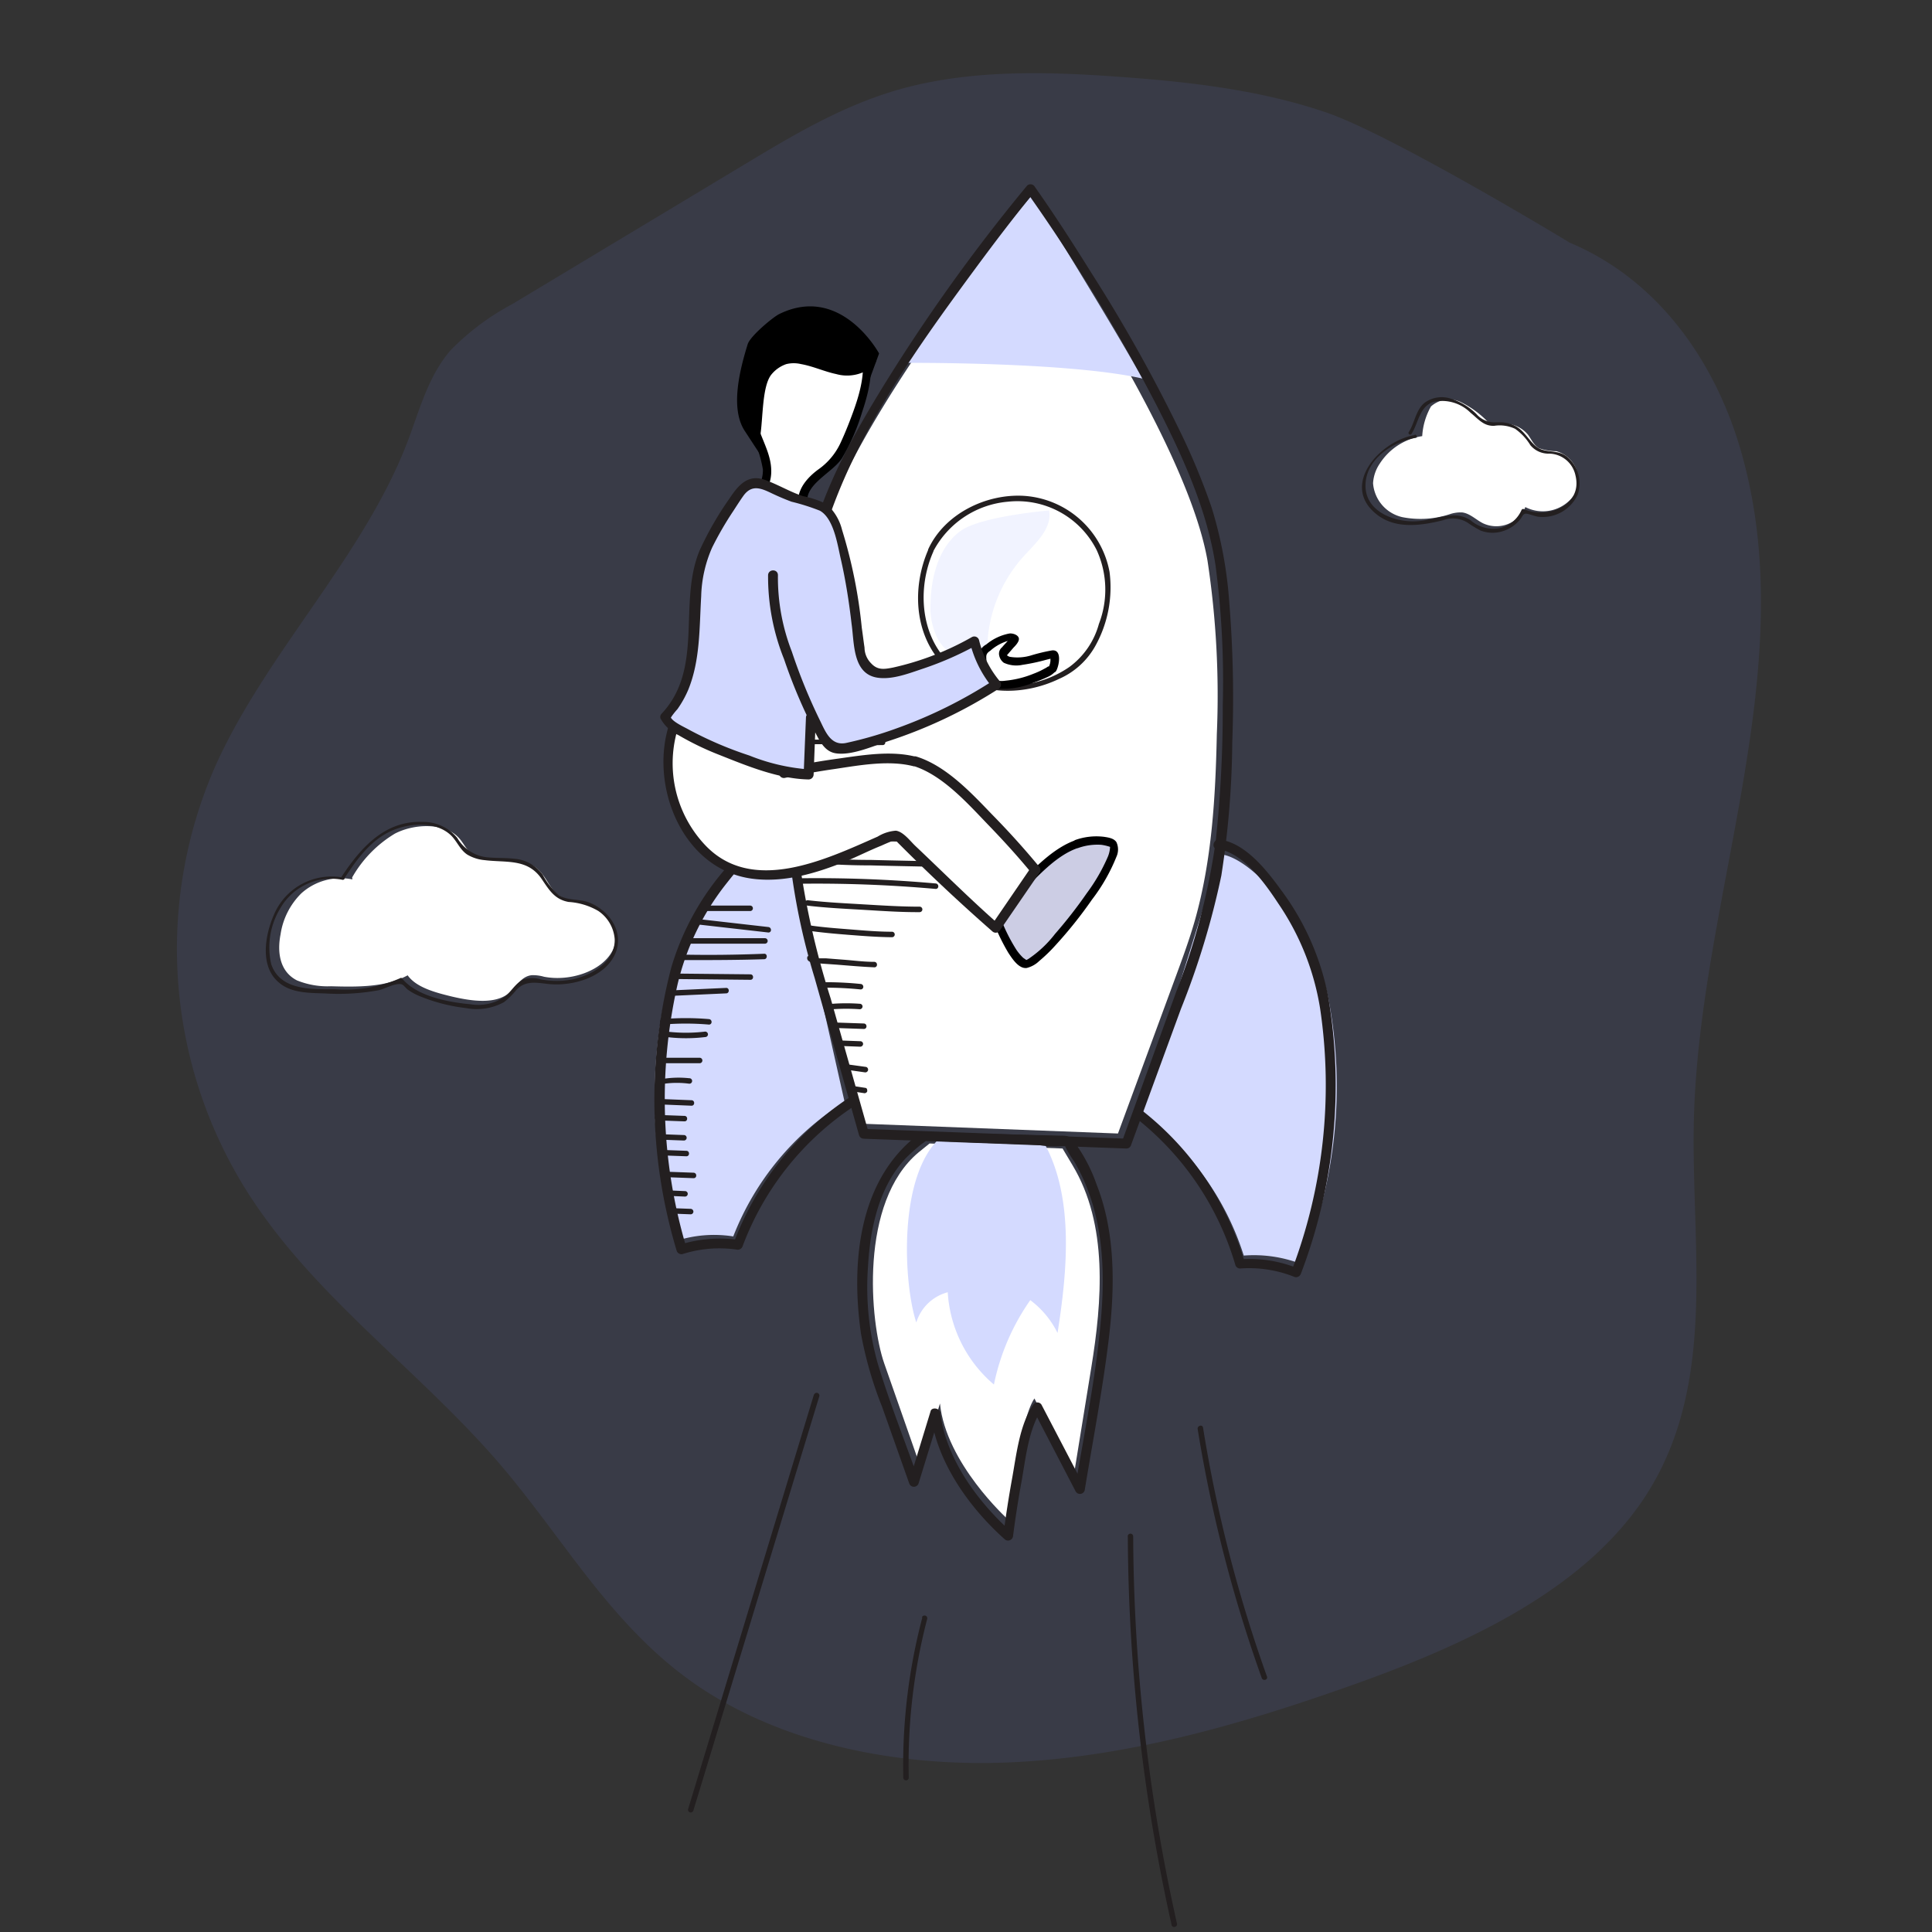 <svg width="237" height="237" viewBox="0 0 237 237" xmlns="http://www.w3.org/2000/svg">
    <rect x="0" y="0" width="237" height="237" fill="#333333" stroke="none"/>
    <g fill-rule="nonzero" fill="none">
        <path d="M162.78 13.827c-8.058-2.766-16.693-3.773-25.302-4.391-9.294-.685-18.896-.927-27.706 1.692-6.715 2.001-12.611 5.533-18.413 9.025L62.821 37.317a30.647 30.647 0 0 0-7.602 5.707c-2.686 3.17-3.72 7.158-5.13 10.905-5.372 14.263-17.365 26.028-23.65 39.995a55.761 55.761 0 0 0 5.909 55.251c8.058 11.227 20.01 19.944 29.09 30.567 7.587 8.89 13.295 19.218 23.099 26.322 10.744 7.776 25.37 10.744 39.377 10.127 14.007-.618 27.558-4.432 40.558-8.985 14.773-5.144 29.963-11.966 37.604-24.026 8.595-13.618 5.372-30.204 5.708-45.662.645-27.84 13.712-55.95 5.573-82.89-3.088-10.22-9.83-20.266-20.83-24.873-.026-.04-21.716-13.161-29.747-15.928z" opacity=".1" fill="#7786FF"/>
        <path d="M174.464 53.5a7.548 7.548 0 0 0-5.224 3.397 4.754 4.754 0 0 0-.806 2.378 4.62 4.62 0 0 0 3.586 4.163 11.51 11.51 0 0 0 5.828-.363 4.204 4.204 0 0 1 1.518-.215c.967.121 1.706.914 2.579 1.343a3.868 3.868 0 0 0 5.17-2 4.7 4.7 0 0 0 5.99-1.478 3.653 3.653 0 0 0-2.19-5.372 6.89 6.89 0 0 1-2.121-.363c-.631-.362-.927-1.074-1.343-1.651a3.76 3.76 0 0 0-3.304-1.343c-.38.08-.774.08-1.155 0a1.92 1.92 0 0 1-.658-.43 11.792 11.792 0 0 0-3.17-2.256 3.344 3.344 0 0 0-3.625.55 8.394 8.394 0 0 0-1.075 3.64z" fill="#FFF"/>
        <path d="M173.497 53.379c-4.23.725-9.186 6.191-4.566 9.763 2.31 1.787 5.372 1.343 8.058.685 1-.382 2.122-.278 3.035.282.513.365 1.052.693 1.612.98a4.136 4.136 0 0 0 2.686.081 4.486 4.486 0 0 0 2.189-1.49c.201-.256.282-.578.577-.658.296-.081 1.222.349 1.693.376a4.714 4.714 0 0 0 4.767-2.754 4.244 4.244 0 0 0-1.343-4.633c-.967-.752-1.974-.51-3.075-.86-1.343-.456-1.907-2.256-3.304-2.927a4.15 4.15 0 0 0-1.598-.417h-.645a2.981 2.981 0 0 1-2.484-1.034 7.601 7.601 0 0 0-3.452-1.96 3.546 3.546 0 0 0-2.9.604c-1.089.9-1.196 2.458-1.935 3.586a.202.202 0 1 0 .35.201c.859-1.343.94-3.317 2.685-3.908a4.956 4.956 0 0 1 4.553 1.343c.967.779 1.585 1.639 2.888 1.598a4.432 4.432 0 0 1 2.565.363c.759.534 1.4 1.22 1.88 2.014a2.887 2.887 0 0 0 2.323 1.034 3.357 3.357 0 0 1 3.21 2.686c.9 3.68-3.451 5.372-6.325 4.123a.215.215 0 0 0-.282.081 3.881 3.881 0 0 1-2.606 2.23 4.244 4.244 0 0 1-3.666-.954c-2.136-1.343-4.204 0-6.527.12-2.686.189-6.38-1.114-6.353-4.39.027-3.278 3.425-5.373 6.151-5.83.255 0 .148-.43-.107-.389l-.054.054z" fill="#231F20"/>
        <path d="m105.944 137.854-5.56-19.649c-.658-2.35-1.343-4.714-1.826-7.104-1.558-7.534-1.424-15.31-1.007-22.992.22-7.107 1.119-14.177 2.686-21.112 3.894-15.243 25.584-41.553 25.584-41.553s19.62 27.84 22.307 43.352a110.247 110.247 0 0 1 1.141 21.26c-.16 7.696-.604 15.458-2.686 22.831-.671 2.35-1.517 4.647-2.363 6.943l-7.078 19.219-31.198-1.195z" fill="#FFF"/>
        <path d="M96.396 103.056c-4.03 0-11.953 8.515-14.17 16.64a58.192 58.192 0 0 0 .807 32.5c2.233-.71 4.601-.889 6.916-.523a34.058 34.058 0 0 1 13.658-16.505M149.672 104.789c4.177.376 11.644 9.4 13.296 17.768a57.145 57.145 0 0 1-3.304 32.514 16.116 16.116 0 0 0-7.09-1.048 34.354 34.354 0 0 0-12.786-17.593" fill="#D4DAFF"/>
        <path d="M97.04 101.028c-3.17.188-5.963 3.156-7.897 5.372a32.474 32.474 0 0 0-6.809 12.33 64.222 64.222 0 0 0 .672 34.689.618.618 0 0 0 .738.416 14.894 14.894 0 0 1 6.608-.55.631.631 0 0 0 .752-.43 35.495 35.495 0 0 1 13.43-17.003c.645-.43 0-1.477-.604-1.047a36.838 36.838 0 0 0-13.954 17.74l.739-.429a16.304 16.304 0 0 0-7.24.55l.74.43a63.887 63.887 0 0 1-1.102-32.325 31.614 31.614 0 0 1 6.003-12.396c1.814-2.297 4.768-5.963 7.964-6.151.78 0 .78-1.263 0-1.209l-.04.013zM149.283 104.13c3.223.43 5.882 4.204 7.534 6.716a31.695 31.695 0 0 1 5.13 12.92 63.967 63.967 0 0 1-3.545 32.231l.738-.43a15.673 15.673 0 0 0-7.023-1.087l.59.443a36.677 36.677 0 0 0-12.503-18.614c-.604-.483-1.464.363-.846.846a35.71 35.71 0 0 1 12.181 18.01c.072.26.308.44.578.443 2.289-.17 4.586.19 6.715 1.048.32.08.649-.102.752-.417a64.84 64.84 0 0 0 3.344-34.005 31.99 31.99 0 0 0-5.748-13.013c-1.746-2.404-4.365-5.802-7.561-6.232-.766-.107-1.088 1.061-.323 1.169l-.013-.027z" fill="#231F20"/>
        <path d="m115.305 172.167-2.377 7.816-4.459-12.731c-1.773-5.09-3.089-19.796 4.217-25.893l1.343-1.088 16.318.618 1.208 2.028c4.405 7.319 3.64 16.693 2.31 24.872l-2.135 13.161-4.835-9.4c-1.786 2.538-3.317 14.772-3.317 14.772s-7.534-6.809-8.273-14.155z" fill="#FFF"/>
        <path d="M115.453 139.465c-5.372 4.66-4.607 18.104-3.049 22.764a5.493 5.493 0 0 1 3.855-3.707 16.116 16.116 0 0 0 5.667 11.322 27.68 27.68 0 0 1 4.459-10.355 11.214 11.214 0 0 1 3.344 4.03c1.208-7.642 2.081-16.869-1.786-23.557l-12.49-.497z" fill="#D4DAFF"/>
        <path d="m114.11 173.268-2.552 8.34h1.155c-1.679-4.74-3.559-9.468-5.023-14.29a34.555 34.555 0 0 1-1.209-11.965c.256-4.66 1.343-9.818 4.674-13.323a21.112 21.112 0 0 1 1.84-1.638c.148-.121.873-.578.47-.47-.403.107-.107 0 0 0 1.034.107 2.095.08 3.13.12l10.743.403c1.099.201 2.22.242 3.33.121h.27c-.524.229-.551-.617-.229.148.298.6.644 1.175 1.034 1.72 3.344 5.626 3.868 12.26 3.371 18.667-.537 7.158-2.055 14.316-3.223 21.407l1.115-.147-5.238-10.033a.604.604 0 0 0-1.034 0c-1.679 2.498-2.055 6.165-2.579 9.039a138.618 138.618 0 0 0-1.087 7.024l1.034-.43c-4.137-3.693-8.058-8.998-8.743-14.612-.094-.752-1.343-.766-1.209 0 .725 5.963 4.7 11.536 9.092 15.471a.618.618 0 0 0 1.034-.43 128.94 128.94 0 0 1 1.048-6.714c.497-2.78.846-6.353 2.444-8.757h-1.034l5.224 10.046a.604.604 0 0 0 1.101-.148c1.008-6.137 2.19-12.275 2.942-18.453.752-6.177.9-13-1.464-19.017a19.742 19.742 0 0 0-2.968-5.546c-.51-.564-.967-.47-1.72-.497l-10.743-.255-4.768-.175c-.846 0-1.195-.107-1.88.443-7.226 5.668-8.058 15.794-6.836 24.309a46.857 46.857 0 0 0 2.579 8.93l3.33 9.402a.604.604 0 0 0 1.155 0l2.565-8.34c.255-.766-.913-1.088-1.141-.35z" fill="#231F20"/>
        <path d="M126.613 23.913a185.401 185.401 0 0 0-15.283 20.602s19.715-.134 28.807 1.92c-3.572-6.513-13.524-22.522-13.524-22.522z" fill="#D4DAFF"/>
        <path d="M113.908 67.346c-2.216 5.01-1.732 11.362 2.686 15.028 3.734 3.062 9.16 2.914 13.336.9a9.401 9.401 0 0 0 4.432-4.029 14.773 14.773 0 0 0 1.746-9.092 11.442 11.442 0 0 0-10.395-9.32c-4.673-.323-9.817 2.162-11.832 6.513-.188.39.39.725.578.336a11.456 11.456 0 0 1 9.186-6.138 10.878 10.878 0 0 1 10.892 5.95 11.657 11.657 0 0 1 .268 9.038 9.723 9.723 0 0 1-3.612 5.278 12.772 12.772 0 0 1-12.477 1.142c-5.56-2.874-6.58-9.965-4.23-15.27.174-.39-.403-.739-.578-.336z" fill="#231F20"/>
        <path d="M117.763 65.184c-2.606 1.96-3.532 5.52-3.613 8.81a8.46 8.46 0 0 0 .927 4.445c1.249 2.149 3.827 3.009 6.177 3.72a17.311 17.311 0 0 1 4.352-13.953c1.49-1.626 3.478-3.398 3.089-5.587-.014 0-8.475.698-10.932 2.565z" opacity=".1" fill="#7786FF"/>
        <path d="M86.31 111.759h5.694a.336.336 0 1 0 0-.671H86.31a.336.336 0 1 0 0 .671zM85.652 113.41l8.608.981c.43 0 .416-.617 0-.671l-8.608-.98c-.43 0-.417.63 0 .67zM84 115.761h9.817a.336.336 0 1 0 0-.671H84a.336.336 0 1 0 0 .671zM83.731 117.776c3.33 0 6.715 0 10.005-.108.43 0 .43-.698 0-.671-3.33.134-6.715.174-10.005.107a.336.336 0 1 0 0 .672zM82.845 120.099l9.213.094c.43 0 .43-.658 0-.671l-9.213-.094a.336.336 0 1 0 0 .671zM82.59 122.154l6.486-.296c.43 0 .43-.685 0-.671l-6.487.295c-.43 0-.443.699 0 .672zM81.273 125.686c1.895-.161 3.8-.161 5.695 0 .43 0 .43-.631 0-.672a33.575 33.575 0 0 0-5.695 0c-.416 0-.43.699 0 .672zM81.797 127.217c1.566.188 3.148.188 4.714 0 .185 0 .336-.15.336-.336a.35.35 0 0 0-.336-.336 19.769 19.769 0 0 1-4.714 0 .35.35 0 0 0-.336.336.35.35 0 0 0 .336.336zM81.502 130.427h4.324a.336.336 0 1 0 0-.672h-4.324c-.43 0-.43.685 0 .672zM81.502 132.938a11.59 11.59 0 0 1 3.048 0 .336.336 0 1 0 0-.671 12.329 12.329 0 0 0-3.223.08.322.322 0 0 0-.242.403.336.336 0 0 0 .417.242v-.054zM81.502 135.503l3.33.135c.43 0 .43-.659 0-.672l-3.33-.134c-.43 0-.43.658 0 .671zM80.642 137.437l3.33.121c.43 0 .43-.658 0-.671l-3.33-.121c-.43 0-.43.658 0 .671zM81.73 139.828l2.149.08a.336.336 0 1 0 0-.671l-2.149-.08a.336.336 0 1 0 0 .67zM81.26 141.735l2.941.107c.43 0 .43-.658 0-.671l-2.941-.108c-.43 0-.43.658 0 .672zM82.146 144.42l2.941.108c.43 0 .43-.644 0-.671l-2.94-.108c-.43 0-.43.658 0 .672zM82.455 146.717l1.558.067a.336.336 0 1 0 0-.671l-1.558-.067a.336.336 0 1 0 0 .671zM82.563 148.88l2.162.08c.185 0 .336-.15.336-.336a.35.35 0 0 0-.336-.335l-2.162-.081a.35.35 0 0 0-.336.336c0 .185.15.336.336.336zM97.846 89.452c1.088-.135 2.176-.296 3.277-.417 1.101-.12 2.189-.147 3.29-.188.43 0 .43-.684 0-.671-1.101 0-2.202 0-3.29.188s-2.19.282-3.277.416c-.43 0-.43.712 0 .672zM97.295 90.217c-.698.537.215 1.061.752 1.075h3.358c2.283 0 4.58.147 6.876.107.43 0 .43-.685 0-.671H97.886c-.188-.148-.268-.094-.241.174.335-.255 0-.846-.35-.577v-.108zM97.148 94.904c4.098-.011 8.192.28 12.248.873.416 0 .604-.59.174-.658a85.348 85.348 0 0 0-12.422-.886.336.336 0 0 0 0 .671zM97.027 98.007c4.821.39 9.67.617 14.504.685.43 0 .43-.658 0-.672-4.835 0-9.683-.295-14.504-.685-.43 0-.43.631 0 .672zM97.322 100.532l19.057 1.06c.43 0 .43-.644 0-.671L97.322 99.86c-.43 0-.43.658 0 .672zM97.134 102.439c.336.537 1.666.443 2.19.47 1.745.12 3.505.16 5.25.201 4.03.108 8.22.108 12.302.524.43 0 .43-.631 0-.672-3.76-.39-7.56-.403-11.348-.497-1.746 0-3.492-.08-5.238-.16-.59 0-1.182 0-1.76-.122-.2 0-.389 0-.59-.08-.201-.08-.322-.161-.228 0a.337.337 0 1 0-.578.349v-.013zM98.115 105.702c2.9.307 5.813.459 8.73.457 2.913.08 5.828.12 8.755.201a.336.336 0 0 0 0-.671c-2.927-.08-5.842-.121-8.756-.202-2.916.002-5.83-.15-8.73-.456-.43 0-.416.617 0 .671zM97.765 108.415c5.68-.085 11.36.125 17.016.631.43 0 .43-.631 0-.671a163.497 163.497 0 0 0-17.016-.632.336.336 0 0 0 0 .672zM99.082 111.1c2.27.27 4.566.377 6.849.511 2.283.135 4.566.296 6.863.282a.336.336 0 1 0 0-.671c-2.297 0-4.58-.148-6.863-.282-2.283-.135-4.58-.242-6.85-.51-.43 0-.43.617 0 .67zM99.055 114.15c1.705.255 3.438.402 5.157.537 1.719.134 3.478.268 5.21.282a.336.336 0 1 0 0-.672c-1.692 0-3.384-.147-5.076-.282-1.692-.134-3.411-.255-5.103-.51-.43 0-.605.577-.188.645zM99.068 117.292c-.309.793.86.86 1.343.887l2.283.16c1.518.122 3.035.256 4.566.323.43 0 .43-.645 0-.671-1.343 0-2.565-.175-3.854-.27l-2.055-.16h-1.29a.766.766 0 0 1-.174 0h-.174c.16-.403-.497-.578-.645-.188v-.08zM101.056 121.16c1.507-.01 3.013.062 4.512.215a.322.322 0 0 0 .336-.336.35.35 0 0 0-.336-.336 41.955 41.955 0 0 0-4.512-.214.336.336 0 1 0 0 .671zM102.13 123.806a23.18 23.18 0 0 1 3.344 0 .35.35 0 0 0 .336-.336.336.336 0 0 0-.336-.336 23.18 23.18 0 0 0-3.344 0c-.43 0-.443.699 0 .672zM102.439 126.102l3.532.121c.43 0 .43-.645 0-.671l-3.532-.121c-.43 0-.43.644 0 .671zM102.99 128.305l2.551.094a.35.35 0 0 0 .336-.336.336.336 0 0 0-.336-.336l-2.551-.094a.336.336 0 1 0 0 .672zM103.728 131.206l2.337.335a.35.35 0 0 0 .416-.241.35.35 0 0 0-.228-.417l-2.337-.322a.336.336 0 0 0-.188.645zM104.212 133.825l1.76.268a.35.35 0 0 0 .415-.228c0-.161 0-.39-.241-.417l-1.746-.268a.336.336 0 0 0-.188.645z" fill="#231F20"/>
        <path d="m106.562 138.955-4.66-16.465a101.276 101.276 0 0 1-3.855-17.016 110.3 110.3 0 0 1-.174-16.72c.223-5.765.797-11.51 1.719-17.204 2.538-14.37 11.348-26.793 19.85-38.33 2.403-3.263 4.848-6.486 7.413-9.616l-.954-.12a219.769 219.769 0 0 1 16.036 26.35c3.142 6.15 6.11 12.623 7.171 19.5.752 5.72 1.048 11.49.887 17.257a150.51 150.51 0 0 1-.873 16.68 82.54 82.54 0 0 1-4.808 18.319l-6.715 18.547.577-.457-28.095-1.048-4.03-.147c-.778 0-.765 1.168 0 1.208l28.096 1.048 4.03.148c.27.002.509-.18.577-.444l6.11-16.68a98.039 98.039 0 0 0 4.956-16.344c.85-5.416 1.3-10.888 1.343-16.371.215-5.701.094-11.41-.363-17.096a51.544 51.544 0 0 0-2.148-11.63 81.923 81.923 0 0 0-4.03-9.684 191.069 191.069 0 0 0-10.743-19.164c-2.23-3.573-4.513-7.132-6.944-10.57a.604.604 0 0 0-.953-.12 218.439 218.439 0 0 0-18.198 25.516c-3.626 5.977-7.037 12.275-8.608 19.151a110.515 110.515 0 0 0-2.257 16.801 147.73 147.73 0 0 0-.39 17.07 81.56 81.56 0 0 0 3.399 18.627l5.452 19.3a.61.61 0 0 0 1.182-.296z" fill="#231F20"/>
        <path d="M43.226 107.878a7.212 7.212 0 0 0-6.258 1.705 8.904 8.904 0 0 0-2.552 5.037c-.403 2.054-.188 4.512 2.001 5.64a9.992 9.992 0 0 0 4.19.725c3.25.094 6.715.135 9.401-1.343 1.048 1.478 3.331 2.096 5.372 2.592 2.377.564 5.372 1.008 7.051-.416.94-.765 1.45-2.028 2.78-2.189a4.848 4.848 0 0 1 1.518.188c3.263.631 7.144-.725 8.407-3.196 1.262-2.471-.725-5.654-4.03-6.124a10.744 10.744 0 0 1-1.691-.229c-2.042-.617-2.203-2.954-3.949-4.029-2.122-1.235-5.694-.08-7.601-1.517-.725-.538-1.007-1.343-1.598-1.961-1.68-1.827-5.372-1.773-7.83-.497a14.773 14.773 0 0 0-5.238 5.372" fill="#FFF"/>
        <path d="M42.152 107.663a7.682 7.682 0 0 0-8.569 4.593c-1.074 2.471-1.745 6.299.632 8.273 1.558 1.343 3.827 1.262 5.761 1.343a26.86 26.86 0 0 0 6.487-.403c.738-.161 2.108-.954 2.834-.712.228.08.51.484.711.631.455.326.946.596 1.464.806a21.354 21.354 0 0 0 5.668 1.464 6.97 6.97 0 0 0 4.687-.725 9.092 9.092 0 0 0 1.53-1.518c1.115-1.155 2.418-.873 3.869-.712 2.968.336 7.144-.819 8.326-3.908 1.007-2.686-1.047-5.372-3.559-6.178-1.114-.335-2.43-.16-3.438-.805a8.743 8.743 0 0 1-1.974-2.498 4.74 4.74 0 0 0-3.546-1.975c-1.034-.12-2.081-.067-3.129-.16a4.821 4.821 0 0 1-3.814-2.391 5.372 5.372 0 0 0-4.257-1.961c-4.634-.188-7.588 3.183-9.925 6.715-.148.215.201.416.336.201 1.504-2.283 3.17-4.633 5.734-5.801 2.176-.994 5.48-1.25 7.347.537.752.739 1.087 1.746 1.987 2.35.65.387 1.381.622 2.136.685 2.686.336 5.264-.228 6.997 2.31.913 1.343 1.584 2.511 3.303 2.82a8.22 8.22 0 0 1 3.64 1.102 4.593 4.593 0 0 1 2.014 3.451c.094 2.767-2.78 4.432-5.157 4.942-1.3.249-2.635.249-3.935 0a3.438 3.438 0 0 0-2.081 0c-.98.444-1.491 1.478-2.297 2.122a5.802 5.802 0 0 1-4.244.927c-2.686-.242-6.594-.967-8.38-3.183a.188.188 0 0 0-.242 0 16.828 16.828 0 0 1-7.964 1.343c-2.807 0-6.715.201-7.83-3.062a9.226 9.226 0 0 1 1.102-6.85 7.212 7.212 0 0 1 7.668-3.505c.255 0 .363-.349.108-.389v.12z" fill="#231F20"/>
        <path d="M129.138 82.012c.29-.521.35-1.14.161-1.706-.228-.322-6.017 2.135-6.38-.08 0-.229 1.64-1.747 1.465-1.908-.793-.698-3.143 1.142-3.425 1.343a1.088 1.088 0 0 0-.524.82c.002.98.161 1.956.47 2.887.348.454.88.73 1.45.752a12.087 12.087 0 0 0 6.783-2.108z" fill="#FFF"/>
        <path d="M129.581 82.267c.363-.699.725-2.686-.59-2.471-.817.147-1.624.34-2.418.577a5.761 5.761 0 0 1-2.686.202.806.806 0 0 1-.323-.162.39.39 0 0 1-.094-.107c0-.12 0 0 0 0a.39.39 0 0 1 0-.12v.254l.833-.967c.094-.107.739-.698.685-1.141-.054-.443-.739-.672-1.168-.618a6.191 6.191 0 0 0-2.834 1.343c-.513.27-.867.77-.954 1.343-.006.45.026.899.094 1.343.032.588.169 1.165.403 1.706a2.31 2.31 0 0 0 1.8 1.034 9.925 9.925 0 0 0 4.445-.739c.59-.2 1.17-.432 1.733-.698a2.686 2.686 0 0 0 1.034-.78c.349-.55-.524-1.047-.873-.51h-.094a3.357 3.357 0 0 1-.47.282c-.432.24-.88.446-1.343.618-1.099.45-2.257.735-3.438.846a2.78 2.78 0 0 1-1.652-.241c-.43-.269-.47-.78-.55-1.236-.08-.48-.124-.964-.135-1.45 0-.376.201-.551.497-.753a5.788 5.788 0 0 1 2.31-1.249h.282a4.029 4.029 0 0 1-.121-.43c-.08-.093.08 0 0 0s0 .081 0 .081l-.161.202c-.282.336-.591.644-.873.98-.294.24-.43.623-.35.994.07.36.27.681.565.9a3.64 3.64 0 0 0 2.296.255 23.704 23.704 0 0 0 2.901-.618l.537-.134h.215c.108 0 0 0 0 0s.108.094 0 0l-.228-.161c.009.071.009.143 0 .215a1.76 1.76 0 0 1-.202.94c-.241.537.618 1.047.927.47z" fill="#000"/>
        <path d="M132.092 103.553a6.38 6.38 0 0 1 4.271-.134c2.364.927-9.146 15.874-10.744 14.773-1.598-1.101-2.834-4.244-3.478-5.896-.04.04 6.191-7.48 9.951-8.743z" fill="#CCCDE4"/>
        <path d="M132.227 104.037a7.05 7.05 0 0 1 2.887-.403c.361.051.716.137 1.061.255-.02.41-.111.815-.268 1.195a22.267 22.267 0 0 1-2.592 4.486 55.99 55.99 0 0 1-3.895 4.996 13.967 13.967 0 0 1-3.277 3.075c-.188.108-.282.148-.363.135-.08-.014 0 0 .094 0s-.255-.188-.376-.296c-.3-.289-.57-.609-.805-.953a21.407 21.407 0 0 1-2.109-4.338l-.134.497c1.101-1.343 2.27-2.579 3.465-3.801 1.786-1.8 3.868-4.029 6.312-4.862.604-.215.349-1.182-.269-.967-2.525.887-4.647 3.022-6.5 4.875-1.343 1.343-2.552 2.686-3.72 4.03a.483.483 0 0 0-.12.483 24.805 24.805 0 0 0 2.08 4.445c.457.685 1.263 1.974 2.244 1.854a3.33 3.33 0 0 0 1.53-.846 19.393 19.393 0 0 0 2.002-1.934 53.008 53.008 0 0 0 4.485-5.614 22.133 22.133 0 0 0 2.995-5.251 2.135 2.135 0 0 0 0-1.786c-.309-.484-.994-.578-1.517-.659a7.736 7.736 0 0 0-3.533.39c-.564.228-.295 1.195.323.994z" fill="#000"/>
        <path d="M112.23 93.387c4.982 1.437 14.773 13.322 14.773 13.322l-4.889 7.105c-4.27-3.734-10.744-10.247-12.087-11.295-1.142-.873-15.874 9.952-23.905 1.612-1.666-1.72-6.3-8.058-3.331-15.62l9.4-.187 4.03 6.473s11.872-2.605 16.009-1.41z" fill="#FFF"/>
        <path d="M112.068 93.964c3.613 1.142 6.715 4.687 9.254 7.32 1.813 1.88 3.585 3.827 5.25 5.855l-.093-.739-4.875 7.132.94-.121c-3.532-3.102-6.863-6.433-10.288-9.67-.604-.577-1.464-1.732-2.363-1.84a4.97 4.97 0 0 0-2.23.726c-6.339 2.793-15.444 7.198-21.233.967a14.625 14.625 0 0 1-3.048-14.921l-.578.443 4.03-.08 3.061-.068a6.487 6.487 0 0 0 2.042 0c.443-.241-.336 0-.255-.268 0 .094.241.376.282.47.406.75.854 1.476 1.343 2.175l2.336 3.801a.604.604 0 0 0 .685.269 90.688 90.688 0 0 1 6.111-1.088c3.049-.457 6.621-1.115 9.656-.322a.604.604 0 0 0 .323-1.155c-3.036-.806-6.487-.229-9.536.201a92.033 92.033 0 0 0-6.876 1.209l.685.268-2.417-3.921c-.497-.806-1.142-2.606-2.136-2.847a7.803 7.803 0 0 0-1.679 0h-3.115l-4.5.147a.631.631 0 0 0-.577.444c-2.807 7.56 1.236 18.25 9.952 19.433 3.921.537 7.924-.658 11.523-2.122 1.477-.605 2.914-1.343 4.364-1.92.444-.202.9-.404 1.343-.565.444-.16.31-.188.726.229a231.906 231.906 0 0 0 11.55 10.838.604.604 0 0 0 .94-.121l4.875-7.105a.604.604 0 0 0-.094-.738 100.369 100.369 0 0 0-5.775-6.393c-2.579-2.686-5.64-5.95-9.253-7.078-.766-.241-1.088.927-.35 1.155z" fill="#231F20"/>
        <path d="m107.838 43.36-1.263 3.438a33.763 33.763 0 0 1-5.949 11.228 6.433 6.433 0 0 1-1.773 1.598 2.686 2.686 0 0 1-3.236-.685 8.837 8.837 0 0 0-.846-1.101c-.457-.39-2.606-3.76-3.398-4.956-1.773-2.686-.726-7.199.349-10.664.309-.993 3.116-3.33 3.868-3.693 7.615-3.733 12.248 4.835 12.248 4.835z" fill="#000"/>
        <path d="M99.122 63.048a2.914 2.914 0 0 1-.35-2.9c.618-1.478 2.243-2.122 3.345-3.25a9.267 9.267 0 0 0 1.692-2.807c.967-2.176 3.733-8.542 2.014-11.913-1.584-3.142-7.494-5.963-11.402 0a13.108 13.108 0 0 0-2.081 10.086c.335 1.25.967 2.377 1.343 3.6a4.795 4.795 0 0 1-.094 3.773c-.376.672-1.008 1.424-.672 2.082.128.193.298.353.497.47 1.048.698 5.708.86 5.708.86z" fill="#FFF"/>
        <path d="M99.552 62.793c-2.015-2.9 2.39-4.553 3.706-6.54a25.396 25.396 0 0 0 2.485-5.668c1.249-3.68 2.122-8.152-1.343-10.851a6.876 6.876 0 0 0-10.006 1.612 14.598 14.598 0 0 0-2.847 7.896c-.06 1.347.14 2.692.591 3.962a15.565 15.565 0 0 1 1.45 4.392 4.15 4.15 0 0 1-.738 2.43 2.43 2.43 0 0 0-.43 1.505c.148.86 1.008 1.262 1.773 1.464a22.71 22.71 0 0 0 4.97.55c.644 0 .644-.98 0-1.007a29.345 29.345 0 0 1-3.909-.35c-.752-.133-2.001-.24-1.706-1.342.224-.462.475-.91.752-1.343.211-.548.316-1.132.31-1.72 0-2.591-1.84-4.74-2.015-7.332a13.269 13.269 0 0 1 2.122-7.736 6.608 6.608 0 0 1 5.117-3.505c1.68-.024 3.299.624 4.499 1.8 2.82 2.807 1.1 7.534-.135 10.744-.349.9-.725 1.8-1.141 2.686a8.179 8.179 0 0 1-2.686 3.156c-1.827 1.343-3.371 3.451-1.8 5.708.484.537 1.357.026.98-.51z" fill="#000"/>
        <path d="M95.872 39.667a10.126 10.126 0 0 1 7.574-.121 8.139 8.139 0 0 1 3.21 2.417 2.39 2.39 0 0 1 .792 2.404 1.813 1.813 0 0 1-.537.699 4.97 4.97 0 0 1-4.338.819c-1.464-.309-2.847-.967-4.31-1.222a3.881 3.881 0 0 0-1.8 0 4.029 4.029 0 0 0-1.787 1.222c-1.343 1.544-1.007 6.312-1.57 8.34-1.733-1.343-1.424-8.42-.108-11.536l2.874-3.022z" fill="#000"/>
        <path d="M94.824 70.556c-.497 6.07 4.634 17.204 6.138 19.809.249.561.667 1.03 1.195 1.343a2.86 2.86 0 0 0 1.773 0 56.97 56.97 0 0 0 18.265-7.722 12.288 12.288 0 0 1-2.686-5.292 37.953 37.953 0 0 1-9.59 3.747c-1.342.31-2.927.457-3.787-.577a3.908 3.908 0 0 1-.644-1.907c-.605-4.164-2.042-17.03-4.862-17.795a30.889 30.889 0 0 1-6.715-2.605 2.35 2.35 0 0 0-3.062.738C89.197 62.7 86.51 66.85 86 68.971a67.257 67.257 0 0 0-.887 9.885c-.295 3.317-1.141 6.715-3.478 9.118.564 2.015 13.148 7.065 17.62 7.065l.215-7.024" fill="#D2D8FF"/>
        <path d="M94.22 70.556a27.169 27.169 0 0 0 1.96 10.3 63.954 63.954 0 0 0 3.828 8.999c.564 1.088 1.169 2.337 2.498 2.551 1.948.31 4.58-.873 6.38-1.463a58.568 58.568 0 0 0 13.617-6.447.618.618 0 0 0 .121-.953 12.517 12.517 0 0 1-2.525-5.023.604.604 0 0 0-.886-.363 34.717 34.717 0 0 1-9.67 3.734c-1.1.215-1.893.335-2.685-.524a2.767 2.767 0 0 1-.806-1.92c-.121-.806-.215-1.626-.336-2.431a60.61 60.61 0 0 0-2.417-12.007 6.245 6.245 0 0 0-1.92-3.183 11.792 11.792 0 0 0-2.888-.967c-1.639-.537-3.116-1.464-4.728-2.014-2.081-.712-3.263.779-4.297 2.337a39.538 39.538 0 0 0-3.64 6.339c-2.686 6.433.564 14.437-4.647 20.01a.577.577 0 0 0-.16.591 4.74 4.74 0 0 0 2.202 2.055 35.2 35.2 0 0 0 4.996 2.417c3.384 1.343 7.252 2.955 10.985 3.022a.618.618 0 0 0 .605-.604l.268-6.997c0-.78-1.168-.78-1.208 0l-.282 6.97.604-.604c-2.5-.191-4.955-.767-7.28-1.706a45.474 45.474 0 0 1-7.48-3.21c-.443-.255-2.014-.953-2.175-1.544-.08-.336 0 .309.107 0 .226-.325.473-.634.739-.927.534-.754.985-1.565 1.343-2.417 1.464-3.626 1.343-7.575 1.571-11.402.05-2.07.506-4.11 1.343-6.004a40.733 40.733 0 0 1 2.606-4.499c.402-.617.792-1.235 1.222-1.84 1.047-1.463 2.216-.926 3.532-.295a30.74 30.74 0 0 0 2.377 1.007c1.183.286 2.346.654 3.478 1.102 1.706.953 2.162 4.15 2.552 5.855.618 2.686 1.034 5.372 1.343 8.058.336 2.337.12 6.017 3.062 6.554 1.88.336 4.029-.537 5.815-1.128a39.672 39.672 0 0 0 6.514-2.874l-.887-.363a13.86 13.86 0 0 0 2.82 5.64l.122-.953a57.198 57.198 0 0 1-11.953 5.923 47.247 47.247 0 0 1-6.191 1.786c-1.88.376-2.539-1.464-3.21-2.82a67.889 67.889 0 0 1-3.425-8.394 25.034 25.034 0 0 1-1.705-9.374c0-.78-1.169-.78-1.21 0zM138.35 188.471a223.287 223.287 0 0 0 5.373 47.677c.094.416.752.241.658-.175a221.676 221.676 0 0 1-5.372-47.502.336.336 0 1 0-.672 0h.014zM146.92 175.31a172.105 172.105 0 0 0 7.856 30.526c.147.416.792.242.644-.174a170.776 170.776 0 0 1-7.843-30.54c-.08-.417-.725-.242-.658.188zM113.143 198.423a71.179 71.179 0 0 0-2.337 19.621.336.336 0 1 0 .671 0 70.722 70.722 0 0 1 2.257-19.433.336.336 0 1 0-.645-.188h.054zM99.86 171.026l-15.457 50.926a.336.336 0 0 0 .644.175l15.458-50.846a.336.336 0 0 0-.645-.188v-.067z" fill="#231F20"/>
    </g>
</svg>
